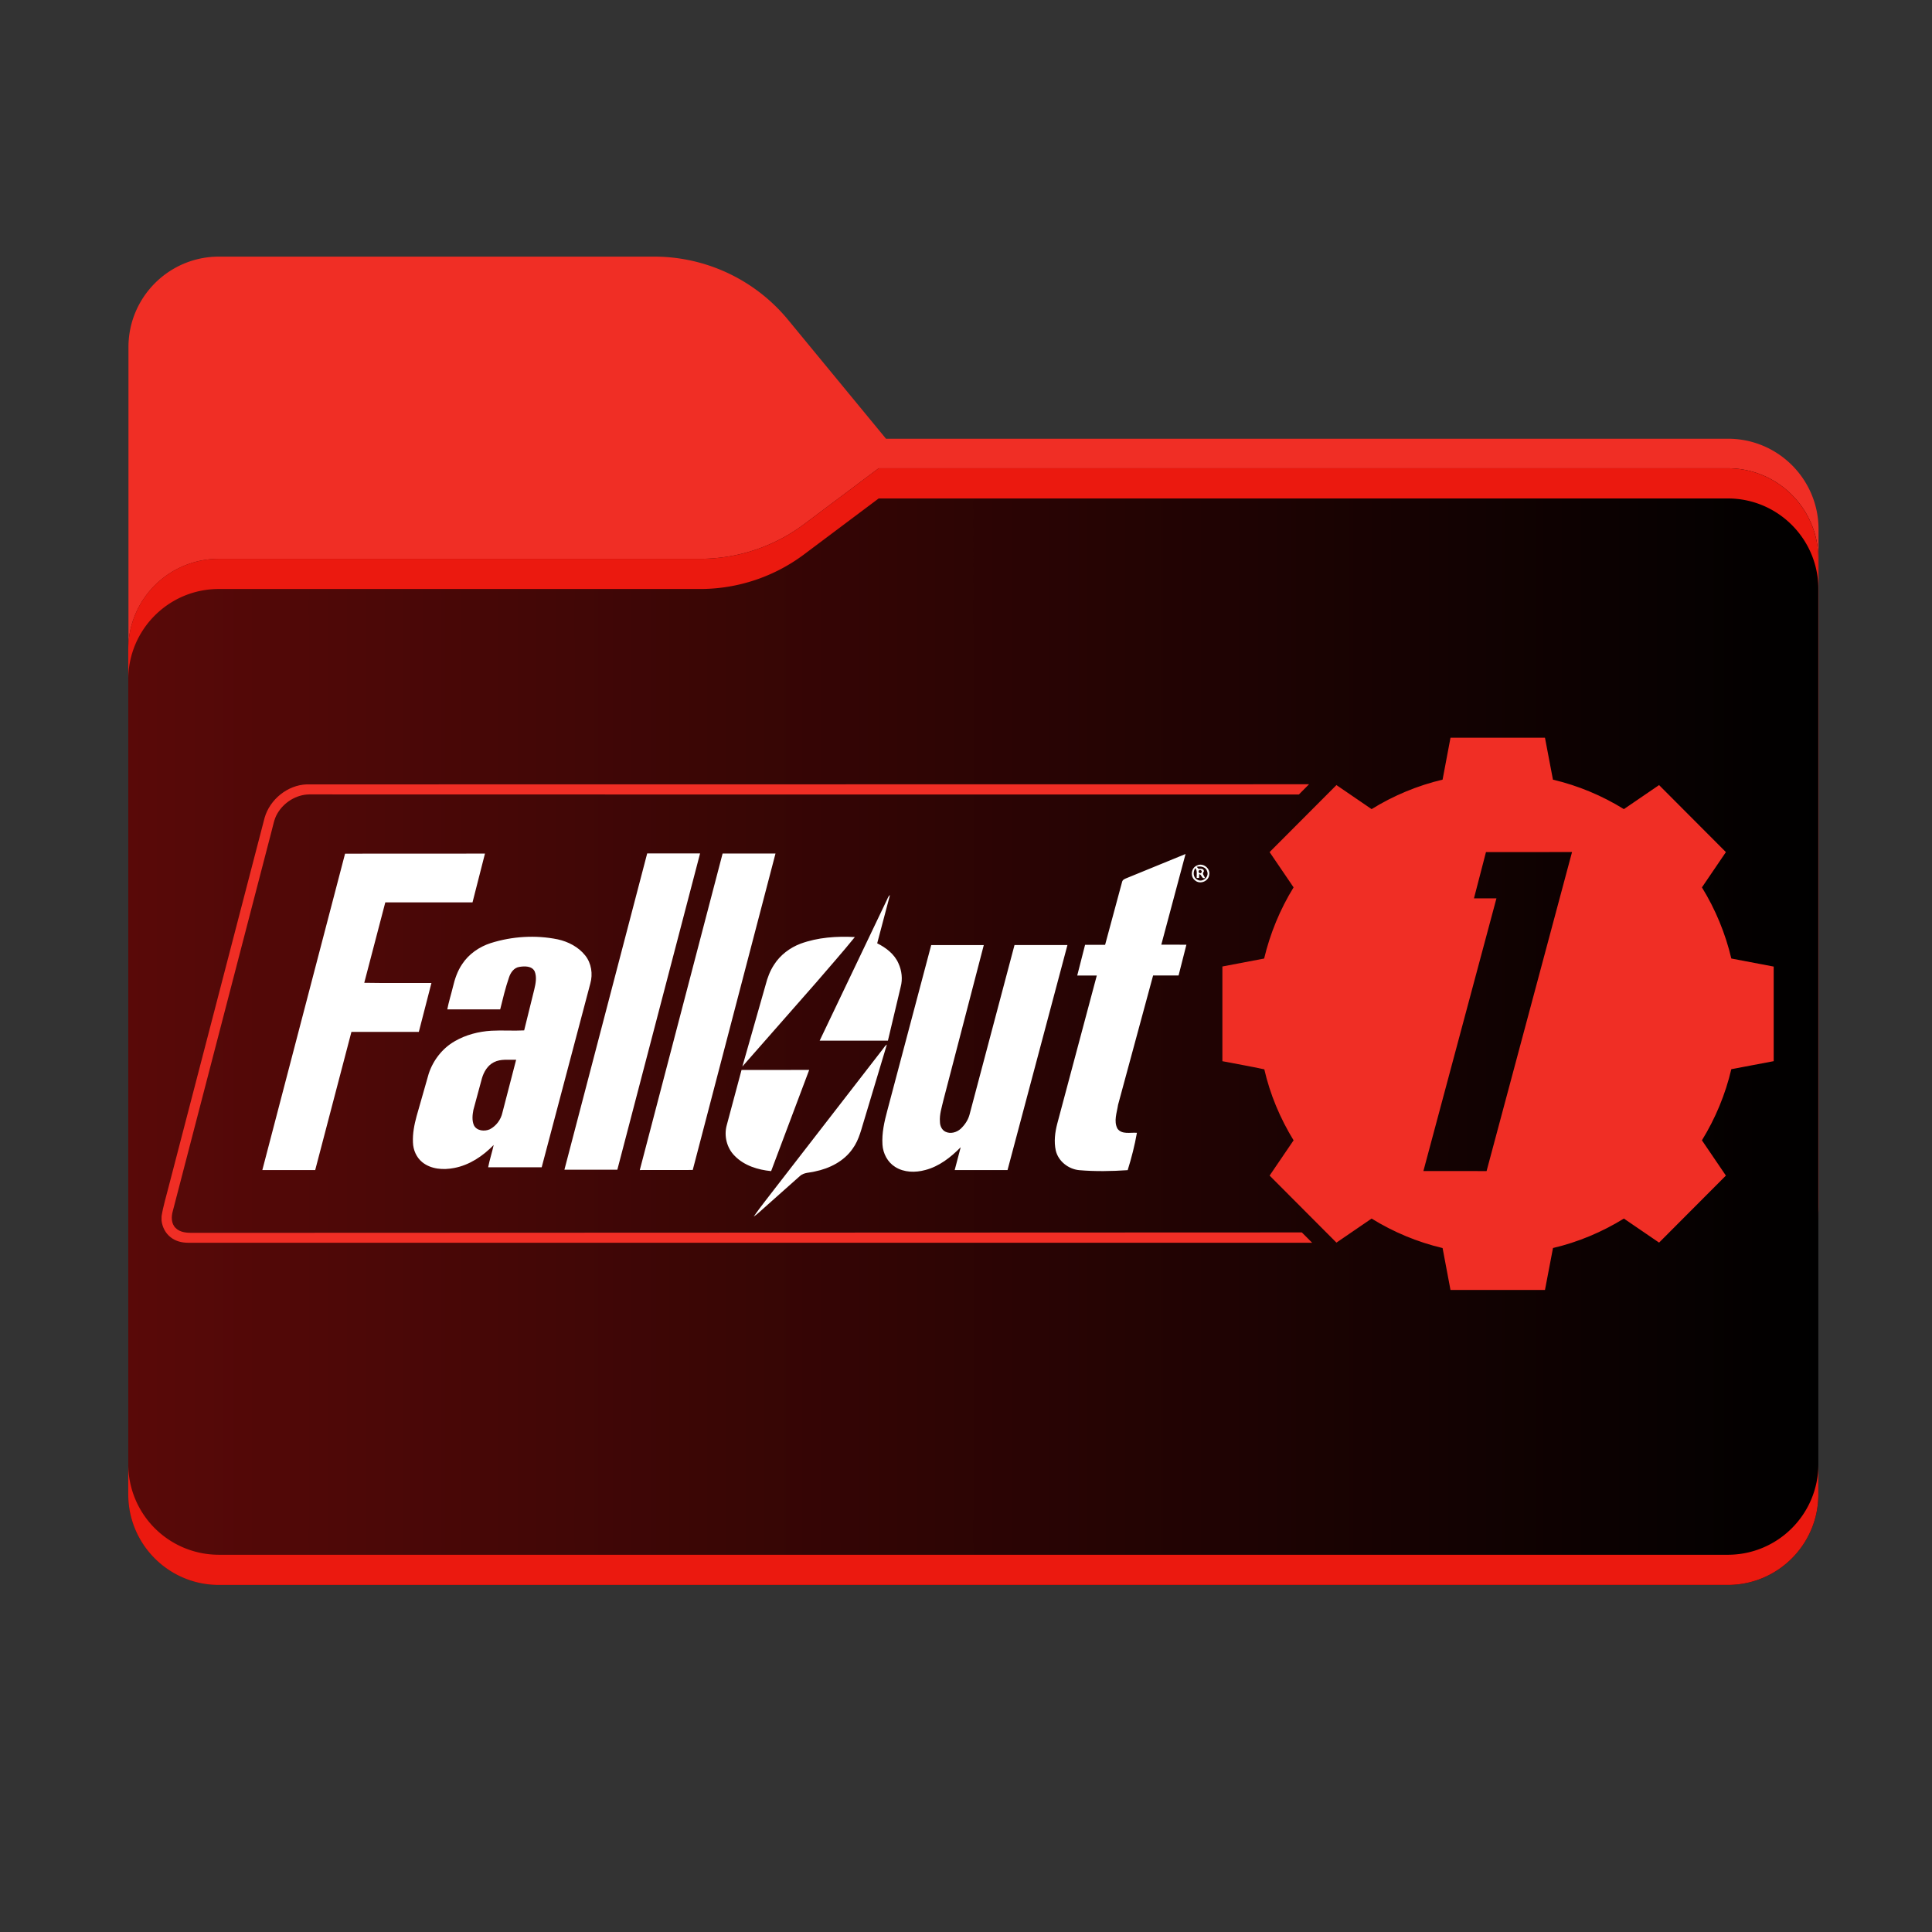 <svg xmlns="http://www.w3.org/2000/svg" width="341.333" height="341.333" xmlns:v="https://vecta.io/nano"><rect width="100%" height="100%" fill="#333333" stroke="none"/><defs><clipPath id="A"><path d="M0 256h256V0H0z" transform="translate(-104.425 -213.622)"/></clipPath><mask maskUnits="userSpaceOnUse" x="0" y="0" width="1" height="1" id="B"><g transform="matrix(1.333 0 0 -1.333 0 341.333)" stroke="none"><path d="M17 194h224V84H17z" clip-path="url(#C)" fill="#000" fill-opacity="1" fill-rule="nonzero"/><path d="M104.425 213.622A23 23 0 0 1 86.671 222H29c-6.627 0-12-5.373-12-12v-12.137V187.8 96c0-6.627 5.373-12 12-12h200c6.627 0 12 5.373 12 12v89.863c0 6.627-5.373 12-12 12H117.404z" opacity="1" clip-path="url(#E)" fill="url(#D)" fill-rule="evenodd"/></g></mask><clipPath id="C"><path d="M17 194h224V84H17z"/></clipPath><linearGradient x1="32.582" y1="237.549" x2="213.35" y2="56.407" spreadMethod="pad" id="D" href="#K"><stop offset="0" stop-color="#05815d"/><stop offset="1" stop-color="#0c575f"/></linearGradient><clipPath id="E"><path d="M17 194h224V84H17z"/></clipPath><clipPath id="F"><path d="M17 194h224V84H17z" transform="translate(-92.789 -182)"/></clipPath><clipPath id="G"><path d="M0 256h256V0H0z" transform="matrix(1.333 0 0 -1.333 0 341.333)"/></clipPath><linearGradient x1="16.925" y1="55.317" x2="240.943" y2="52.817" spreadMethod="pad" id="H" href="#K"><stop offset="0" stop-color="#eb190f"/></linearGradient><linearGradient x1="226.368" y1="86.083" x2="227.874" y2="86.647" id="I" spreadMethod="pad" href="#K"><stop offset="0" stop-color="#eb190f"/></linearGradient><linearGradient id="J" x1="17" y1="120" x2="241" y2="120" href="#K"><stop offset="0" stop-color="#590908"/><stop offset="1"/></linearGradient><linearGradient id="K" gradientUnits="userSpaceOnUse"/></defs><path d="M0 0a23 23 0 0 1-17.754 8.378h-57.671c-6.627 0-12-5.372-12-12v-12.137-10.063-91.8c0-6.627 5.373-12 12-12h200c6.627 0 12 5.373 12 12v89.863c0 6.628-5.373 12-12 12H12.979z" transform="matrix(1.333 0 0 -1.333 139.233 56.505)" clip-path="url(#A)" fill="#f02e25" fill-rule="evenodd"/><g mask="url(#B)" clip-path="url(#G)"><path d="M0 0a23 23 0 0 1 13.797 4.598L23.67 12h112.541c6.627 0 12-5.373 12-12v-34-52c0-6.627-5.373-12-12-12h-200c-6.627 0-12 5.373-12 12v52 22c0 6.627 5.373 12 12 12h58z" transform="matrix(1.333 0 0 -1.333 123.719 98.667)" clip-path="url(#F)" fill="#a6a1a1" fill-rule="evenodd"/></g><g transform="matrix(1.333 0 0 -1.333 0 341.333)"><path d="M116.459 194l-9.873-7.402A23 23 0 0 0 92.789 182h0H87 29a12 12 0 0 1-12-12h0v-22-90c0-6.627 5.372-12 12-12h0 200c6.627 0 12 5.373 12 12h0v90 34c0 6.627-5.373 12-12 12h0z" mask="none" clip-path="none" fill="url(#J)"/><path d="M229 50H29a12 12 0 0 0-12 12h0v-4c0-6.627 5.372-12 12-12h0 200c6.627 0 12 5.373 12 12h0v4c0-6.628-5.373-12-12-12" fill="url(#H)"/><path d="M116.459 194l-9.873-7.402A23 23 0 0 0 92.789 182h0H87 29a12 12 0 0 1-12-12h0v-4c0 6.627 5.372 12 12 12h0 58 5.789c4.975 0 9.816 1.613 13.797 4.597h0l9.873 7.403H229c6.627 0 12-5.372 12-12h0v4c0 6.627-5.373 12-12 12h0z" fill="url(#I)"/></g><g transform="matrix(.202 0 0 .202 28.545 130.336)"><path d="M1127.32 0h82.63l6.98 36.68c21.9 5.15 42.91 13.93 62.04 25.76l30.78-21.02 58.45 58.62-20.97 30.86c11.82 19.19 20.54 40.27 25.71 62.21l37.06 7.05v82.73l-37.07 7.02c-5.15 21.94-13.89 43.01-25.7 62.2l20.96 30.86-58.44 58.61-30.78-21.02c-19.12 11.82-40.12 20.62-62.01 25.75l-7.01 36.69h-82.64l-6.91-36.65c-21.9-5.18-42.93-13.95-62.08-25.79l-30.76 21.03-58.45-58.63 20.97-30.84c-11.74-19.16-20.59-40.15-25.6-62.08-12.17-2.63-24.45-4.75-36.67-7.12v-82.84l36.51-6.94c5.25-21.94 13.91-43.05 25.76-62.25l-20.98-30.85 58.46-58.62 30.76 21.02c19.15-11.83 40.17-20.6 62.08-25.79L1127.32 0m31.03 100.02l-10.5 40.46 19.66.01L1103.62 379l55.26.02L1233.62 100c-25.09.02-50.18-.03-75.27.02zm-1068.23-30c4.59-16.03 20.07-28.66 36.84-29.21l876.65-.11-8.9 8.97c-288.56-.06-577.12.07-865.67-.09-11.35.21-22.14 7.01-27.79 16.76-2.86 4.85-3.66 10.51-5.16 15.85L9.88 413.78c-1.46 4.97-1.58 11.09 2.37 14.98 4.08 4.15 10.34 4.36 15.79 4.28l969.26-.37c3.05 2.96 6.01 6.02 9.01 9.04H22.95c-5.32-.03-10.78-1.4-14.98-4.78-4.54-3.47-7.28-8.88-7.97-14.49v-3.94c1.43-8.8 4.05-17.34 6.23-25.97L90.12 70.02z" fill="#f02e25"/><path d="M160.49 101.41l122.36-.06L271.96 144h-76.28l-18.41 70.36c19.58.36 39.17.06 58.76.17L225 257.28h-58.95l-31.68 120.85c-15.41-.02-30.82 0-46.24-.01l72.36-276.71zm264.24-.22h46.26l-72.37 276.65h-46.29l72.4-276.65zm65.96.12h46.26l-72.38 276.76-46.31.05 72.43-276.81zm353.7 21.35l51.2-20.96-21.21 79.32 21.96.01-6.84 26.9-22.28.01-30.65 113.13c-.99 6.81-4 14.32-.52 20.85 3.88 5.39 11.38 3.13 17.01 3.63-1.94 11.06-4.73 21.96-8.08 32.67-14.1.96-28.29 1.21-42.38.01-9.46-.9-18.29-7.79-20.51-17.17-1.7-7.77-.7-15.88 1.29-23.49l34.58-129.56c-5.7-.02-11.41 0-17.11-.01l6.86-26.84h17.52l14.85-55.01c.42-2.08 2.6-2.78 4.31-3.49zm61.22-10.92c5.24-2.63 11.84 2.47 10.71 8.2-.58 5.6-8.02 8.61-12.31 4.93-4.56-3.23-3.61-11.08 1.6-13.13m1.31 2.9c1.83-.14 4.97-.3 4.71 2.43-1.98 1.85.32 3.79 1.03 5.63-3.06 1.16-2.7-3.02-5.08-3.4l-.17 3.3-2.06.05c-.2-2.91.76-6.16-1.22-8.63-2.17 3.25-2.08 8.33 1.81 10.19 4.45 2.64 10.36-2.32 8.61-7.16-1.03-3.96-5.63-5.02-9.15-4.11l1.52 1.7m.37 1.53c-1.11 1.49 1.04 3.38 2.21 1.73 1.13-1.29-1.3-3.24-2.21-1.73zm-273.05 25.97c.83-1.55 1.27-3.47 2.82-4.51l-11.16 42.18c7.72 3.86 15.09 9.44 18.61 17.57 2.91 6.37 3.76 13.73 1.94 20.53l-11.18 47.06h-59.7l58.67-122.83zM287.93 179.6c18.83-5.93 39.16-7.19 58.52-3.26 9.21 2 18.15 6.64 24.08 14.1 5.43 6.81 6.8 16.25 4.46 24.53l-42.53 160.74c-15.61.01-31.21.02-46.81-.01 1.23-6.59 3.43-12.96 4.83-19.51-9.4 9.68-21.14 17.6-34.59 20.13-9.43 1.85-20.26 1.17-27.97-5.14-5.07-4.17-7.87-10.68-8.05-17.17-.37-7.81 1.16-15.56 3.2-23.06l10.58-37.09c3.88-11.78 11.95-22.22 22.77-28.4 9.7-5.66 20.87-8.49 32.03-9.19 9.56-.52 19.13.23 28.69-.29l8.88-35.95c1.19-5.05 2.3-10.6.34-15.6-2.43-4.94-8.82-4.74-13.46-3.98-4.74.71-7.68 5.05-9.05 9.29-3.12 9.12-5.38 18.52-7.68 27.87l-46.27.01c1.27-6.67 3.36-13.14 4.95-19.73 1.64-6.99 3.99-13.91 8.06-19.88 5.82-8.87 15.01-15.16 25.02-18.41m2.79 104.2c-5.53 2.72-8.86 8.41-10.53 14.14l-7.47 27.61c-.83 4.35-1.34 9.12.42 13.31 2.4 5.06 9.35 5.7 13.97 3.61 5.57-2.91 9.68-8.4 11-14.55l12-46.23c-6.47.23-13.4-.96-19.39 2.11zm268.17-103.67c15.11-5.52 31.52-6.65 47.47-5.78-11 13.61-22.66 26.69-34.03 39.99l-64.34 73.24 20.38-71.59c1.56-6.12 3.84-12.12 7.32-17.43 5.41-8.52 13.82-14.87 23.2-18.43zm114.26 1.24l45.99-.01-35.29 135.54c-1.42 6.28-3.61 12.55-3.06 19.07.02 3.34 1.51 6.89 4.58 8.52 4.45 2.33 10.08.76 13.63-2.52 3.46-3.3 6.29-7.39 7.59-12.03l39.42-148.63 46.29.01-52.4 196.83h-46.21l5.25-19.98c-8.69 8.81-18.83 16.81-31.03 19.94-8.65 2.36-18.57 2.21-26.31-2.74-6.62-4.13-10.58-11.71-11.07-19.4-.66-10.12 1.6-20.13 4.22-29.84l38.4-144.76zm-42.49 91.17c1.17-1.44 2.09-3.18 3.71-4.19l-19.18 63.86c-3 9.29-4.89 19.24-10.79 27.27-7.56 10.97-20.19 17.29-32.98 19.88-4.36 1.18-9.46.72-13.03 3.92l-32.85 29.22c-2.51 2.15-4.82 4.57-7.65 6.3 6.39-9.19 13.53-17.86 20.28-26.8l92.49-119.46zm-123.4 18.05l59.17-.03-33.29 88.5c-11.58-1.13-23.53-4.78-31.85-13.32-6.93-6.87-9.57-17.54-6.95-26.91l12.92-48.24z" fill="#fff"/></g></svg>